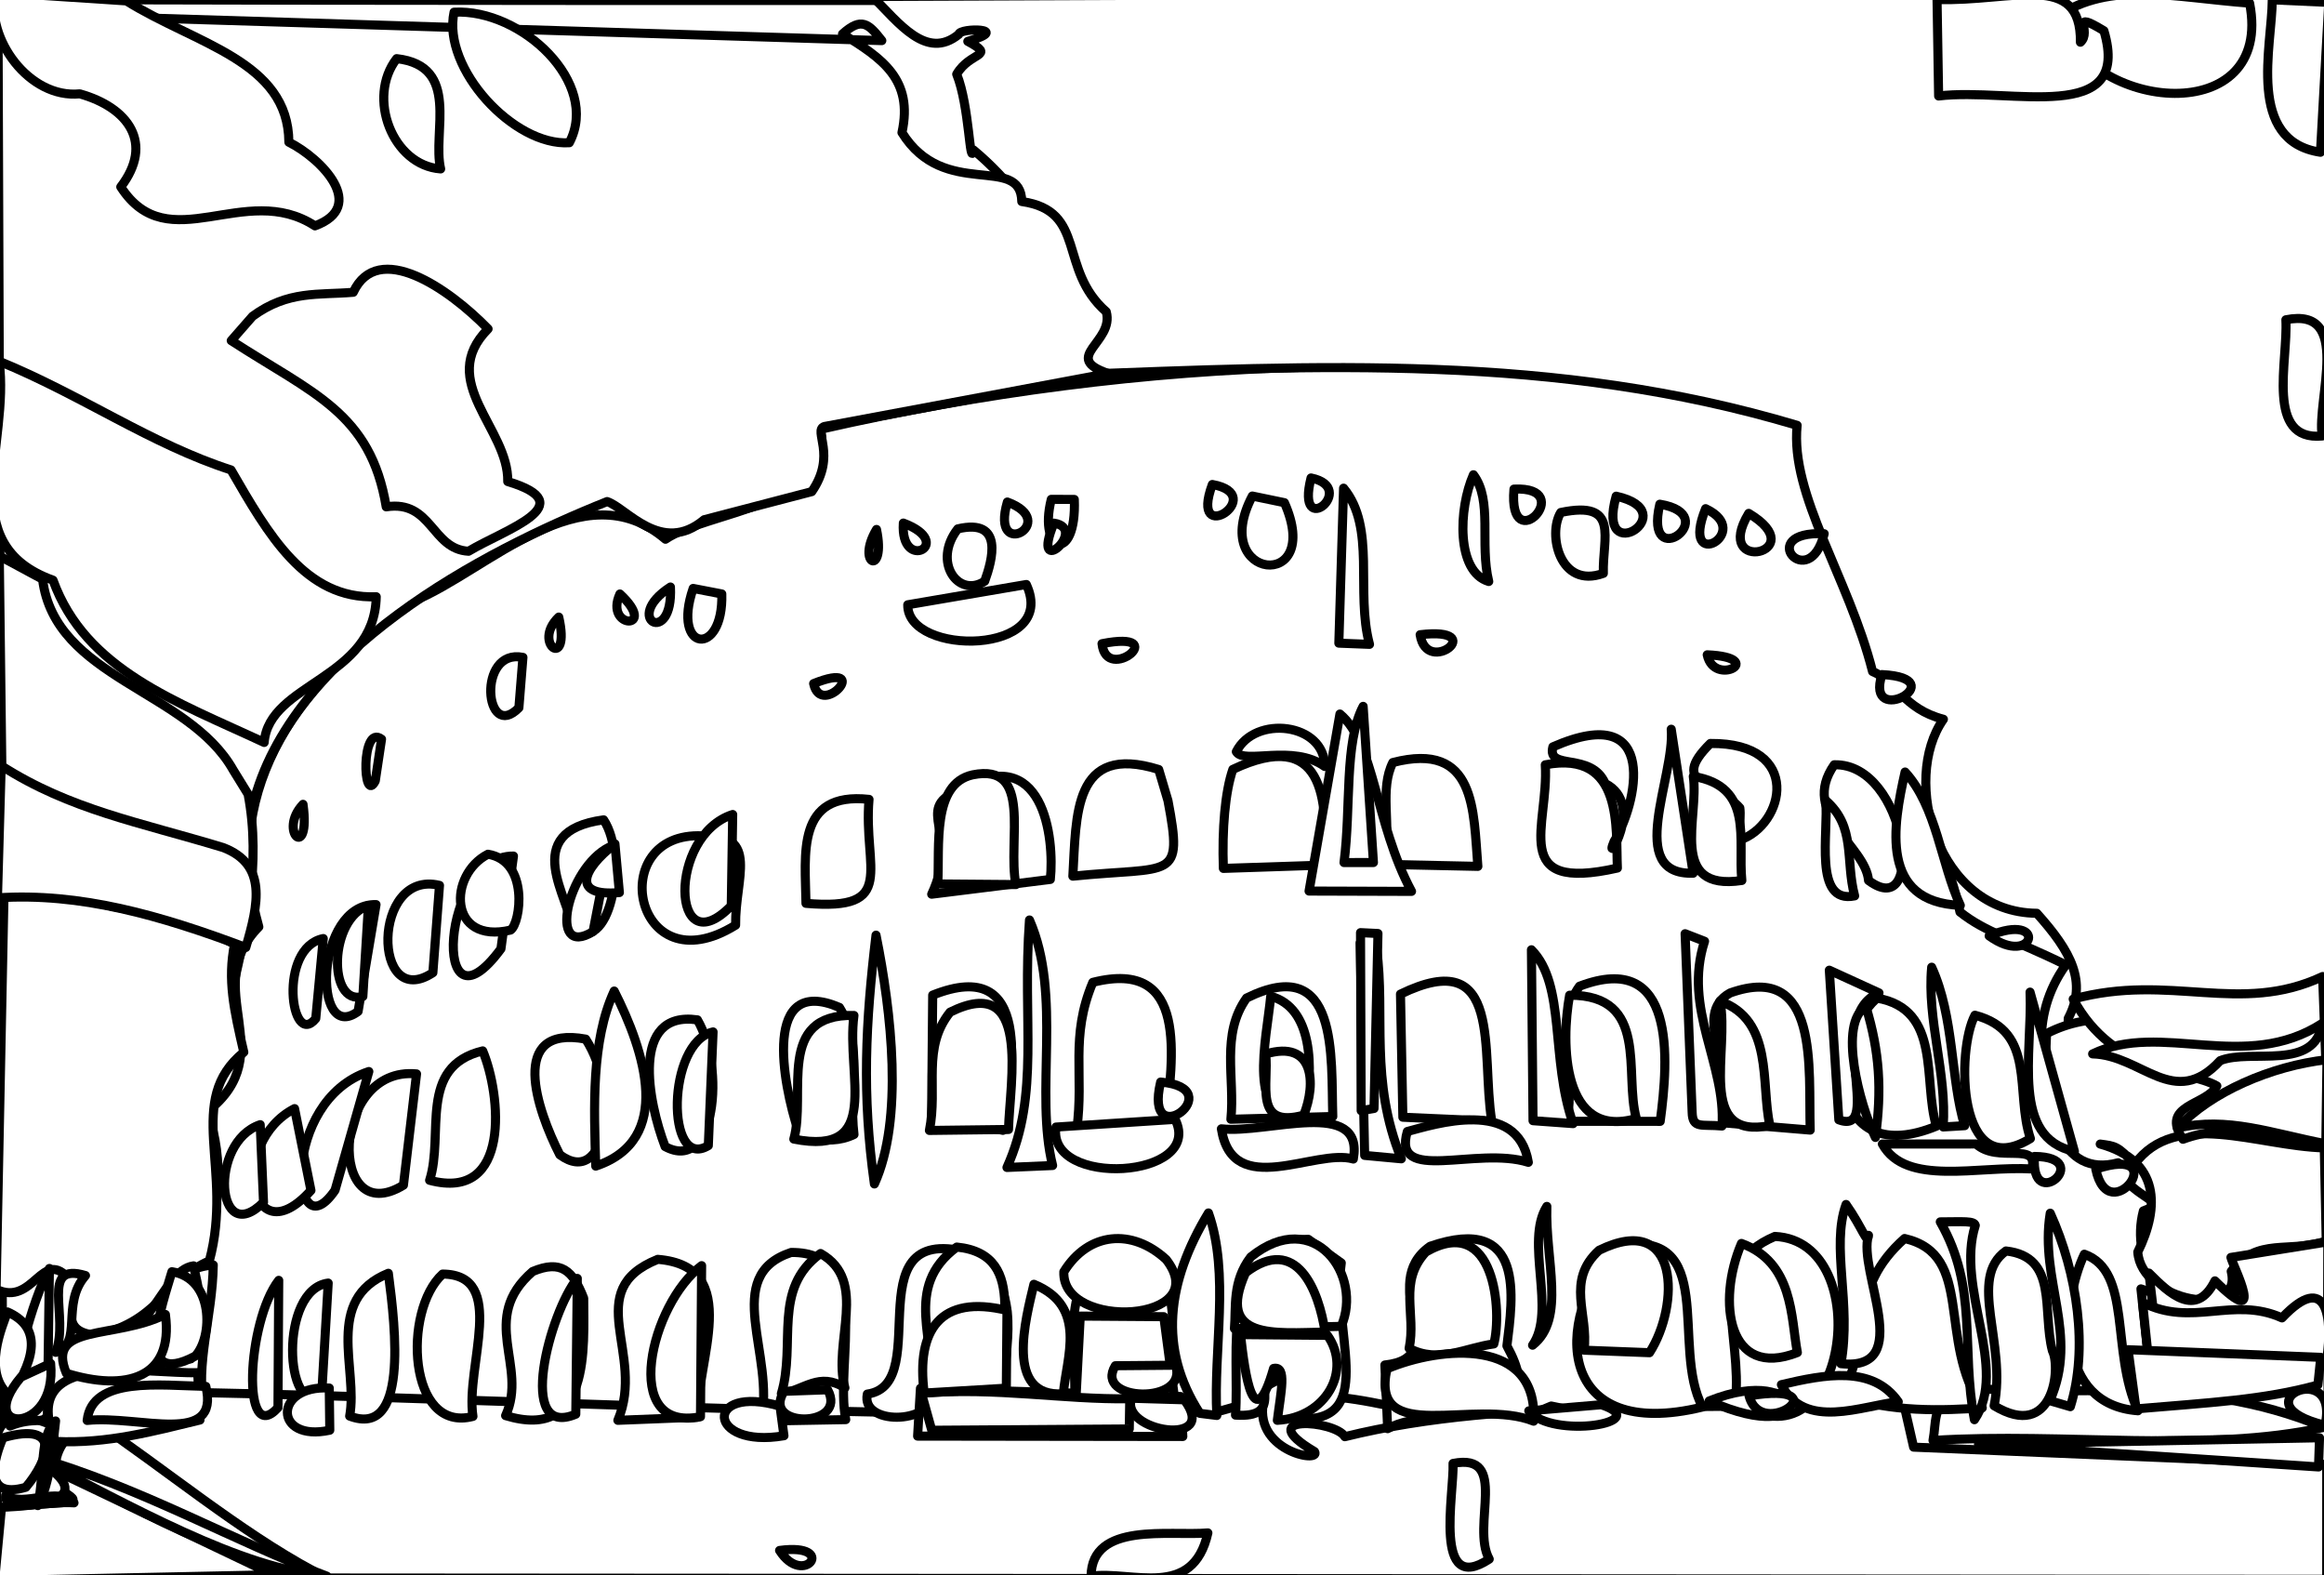 <?xml version="1.0" ?>
<svg xmlns="http://www.w3.org/2000/svg" version="1.1" width="512" height="347">
  <rect width="100%" height="100%" fill="#808080" stroke="none"/>
  <defs/>
  <g>
    <path d="M -0.056 0.21 L 511.041 0.686 L 511.088 345.581 L 0.764 345.617 L -0.056 0.21" stroke-width="0.0" fill="rgb(255, 255, 255)" opacity="1.0" stroke="rgb(0, 0, 0)" stroke-opacity="1.0" stroke-linecap="round" stroke-linejoin="round"/>
    <path d="M -0.243 -0.129 L 0.667 348.241 L 513.041 347.922 L 513.083 0.951 C 340.987 -0.52 170.966 0.512 -0.243 -0.129" stroke-width="2.0" fill="rgb(255, 255, 255)" opacity="1.0" stroke="rgb(0, 0, 0)" stroke-opacity="1.0" stroke-linecap="round" stroke-linejoin="round"/>
    <path d="M 475.026 266.415 C 469.387 254.673 459.384 259.787 455.459 250.137 C 448.778 237.094 447.024 223.82 455.12 212.541 C 443.23 206.685 437.621 205.509 431.798 200.889 C 428.846 186.188 419.363 173.718 429.051 158.988 C 408.492 140.305 400.93 113.944 396.453 90.288 C 324.86 75.679 251.784 78.344 180.748 94.571 C 184.609 111.292 155.493 112.665 146.614 118.781 C 128.346 103.211 107.2 125.925 90.996 132.456 C 63.008 152.095 49.04 176.061 57.022 204.159 C 43.69 217.78 62.34 231.826 45.666 244.881 C 53.814 267.038 38.027 287.884 43.37 313.252 L 159.382 314.451 C 170.776 303.747 189.935 321.566 202.867 310.388 C 209.242 309.729 208.67 310.713 213.044 307.065 C 228.194 310.224 243.34 307.518 259.254 309.597 C 269.583 325.968 281.21 293.429 284.912 307.924 C 302.985 305.214 322.612 318.437 341.751 309.707 C 369.17 315.807 395.361 307.524 420.319 311.536 C 439.769 307.304 462.243 315.318 475.639 304.092 C 475.5 287.316 471.293 276.556 475.026 266.415" stroke-width="2.0" fill="rgb(255, 255, 255)" opacity="1.0" stroke="rgb(0, 0, 0)" stroke-opacity="1.0" stroke-linecap="round" stroke-linejoin="round"/>
    <path d="M 192.198 -0.774 C 197.988 5.007 204.117 13.383 211.218 7.575 C 211.327 6.046 223.334 6.152 213.218 9.113 C 219.617 12.568 213.735 11.261 210.773 16.345 C 213.627 23.43 213.608 37.164 214.477 33.044 C 229.794 45.788 240.566 67.204 234.839 82.573 C 290.698 80.494 342.602 77.754 395.927 93.69 C 394.351 109.154 407.238 127.048 412.543 147.92 C 417.89 150.108 419.265 156.107 428.15 158.434 C 418.786 171.737 426.682 200.977 448.729 201.173 C 456.318 209.615 459.883 216.29 455.654 224.315 C 455.556 236.866 453.49 253.24 473.27 256.583 C 478.06 265.635 469.941 280.626 485.279 281.133 C 491.951 274.696 501.678 270.691 513.098 271.022 L 513.07 -2.086 L 192.198 -0.774" stroke-width="2.0" fill="rgb(255, 255, 255)" opacity="1.0" stroke="rgb(0, 0, 0)" stroke-opacity="1.0" stroke-linecap="round" stroke-linejoin="round"/>
    <path d="M 194.274 8.946 L -0.441 2.953 L 0.554 278.722 C 7.326 278.687 11.401 274.436 19.911 280.699 C 21.354 297.006 34.594 280.867 46.315 276.481 C 42.773 242.195 53.657 209.332 55.687 177.424 C 64.041 143.469 106.501 121.366 133.756 110.481 C 137.992 111.854 145.728 122.402 155.147 114.477 L 178.841 108.293 C 184.418 100.257 179.058 94.785 181.61 93.949 L 244.161 82.264 C 233.624 78.722 245.573 75.422 243.72 68.67 C 232.995 59.277 239.586 46.467 225.109 44.39 C 224.911 33.745 208.017 44.211 198.71 29.203 C 201.253 17.471 194.343 12.857 185.615 7.478 C 189.808 3.709 191.37 5.226 194.274 8.946" stroke-width="2.0" fill="rgb(255, 255, 255)" opacity="1.0" stroke="rgb(0, 0, 0)" stroke-opacity="1.0" stroke-linecap="round" stroke-linejoin="round"/>
    <path d="M 12.915 320.676 C 30.321 333.19 51.01 335.84 69.946 347.592 L 512.595 347.882 L 512.602 321.152 C 483.588 318.526 454.908 316.349 427.512 315.809 L 420.678 308.812 C 376.367 311.11 332.854 307.409 296.288 316.465 C 294.22 312.829 275.48 311.4 289.615 319.76 C 291.166 322.448 275.508 319.498 278.534 308.057 L 268.257 310.962 C 189.196 313.032 106.202 307.519 22.708 306.352 C 17.042 315.203 12.052 313.177 12.915 320.676" stroke-width="2.0" fill="rgb(255, 255, 255)" opacity="1.0" stroke="rgb(0, 0, 0)" stroke-opacity="1.0" stroke-linecap="round" stroke-linejoin="round"/>
    <path d="M -0.16 122.445 L 1.745 279.271 C 8.507 275.513 14.01 276.922 22.095 278.754 C 27.342 282.364 22.538 287.114 25.541 288.661 C 30.512 280.943 41.418 276.578 42.952 267.992 C 41.512 236.632 60.465 205.184 54.655 174.937 L 51.385 169.634 C 41.454 151.983 12.067 149.434 9.377 127.585 L -0.16 122.445" stroke-width="2.0" fill="rgb(255, 255, 255)" opacity="1.0" stroke="rgb(0, 0, 0)" stroke-opacity="1.0" stroke-linecap="round" stroke-linejoin="round"/>
    <path d="M 0.964 192.978 L -0.862 283.98 C 7.477 288 9.247 274.454 15.393 281.948 C 18.737 284.051 11.229 292.935 20.608 294.046 C 34.321 291.974 36.892 281.605 46.12 277.753 C 51.568 257.53 40.613 242.393 53.711 231.772 C 51.511 222.263 50.094 215.839 51.671 207.977 C 34.823 199.215 15.78 199.948 0.964 192.978" stroke-width="2.0" fill="rgb(255, 255, 255)" opacity="1.0" stroke="rgb(0, 0, 0)" stroke-opacity="1.0" stroke-linecap="round" stroke-linejoin="round"/>
    <path d="M -0.202 79.57 C 2.318 97.809 -10.479 119.821 11.678 127.798 C 18.824 147.617 39.055 154.586 58.199 163.542 C 59.249 150.331 82.53 149.699 82.889 131.448 C 67.226 132.081 59.063 117.622 50.895 103.517 C 33.266 97.837 17.997 87.012 -0.202 79.57" stroke-width="2.0" fill="rgb(255, 255, 255)" opacity="1.0" stroke="rgb(0, 0, 0)" stroke-opacity="1.0" stroke-linecap="round" stroke-linejoin="round"/>
    <path d="M 512.834 225.677 C 493.685 236.268 470.896 217.234 450.879 227.679 C 449.843 245.368 454.001 259.511 466.642 256.129 C 467.852 263.723 478.89 264.376 472.203 266.729 C 469.225 277.993 477.116 291.496 488.491 284.122 C 497.96 287.665 488.741 278.327 493.376 276.07 L 512.743 272.985 L 512.834 225.677" stroke-width="2.0" fill="rgb(255, 255, 255)" opacity="1.0" stroke="rgb(0, 0, 0)" stroke-opacity="1.0" stroke-linecap="round" stroke-linejoin="round"/>
    <path d="M -1.028 -1.696 C -3.239 8.519 6.452 21.788 17.575 20.671 C 28.297 23.685 33.974 31.549 26.606 41.17 C 37.108 57.417 53.888 39.668 69.39 49.753 C 81.044 45.477 70.875 34.942 63.641 31.319 C 63.557 13.445 43.105 9.744 27.843 0.199 L -1.028 -1.696" stroke-width="2.0" fill="rgb(255, 255, 255)" opacity="1.0" stroke="rgb(0, 0, 0)" stroke-opacity="1.0" stroke-linecap="round" stroke-linejoin="round"/>
    <path d="M 55.647 69.665 L 50.945 75.031 C 69.012 86.765 81.637 90.889 85.088 111.642 C 95.174 110.075 95.048 120.981 103.226 121.427 C 111.301 116.578 128.68 111.15 111.86 106.068 C 112.112 94.357 96.082 84.034 107.529 72.45 C 98.841 63.508 83.245 52.76 77.826 64.379 C 70.243 65.038 63.468 63.913 55.647 69.665" stroke-width="2.0" fill="rgb(255, 255, 255)" opacity="1.0" stroke="rgb(0, 0, 0)" stroke-opacity="1.0" stroke-linecap="round" stroke-linejoin="round"/>
    <path d="M 0.265 168.66 L -0.559 197.773 C 17.657 196.58 35.197 201.564 54.154 208.702 C 56.986 199.058 58.848 190.431 49.192 186.704 C 30.74 181.099 15.429 178.388 0.265 168.66" stroke-width="2.0" fill="rgb(255, 255, 255)" opacity="1.0" stroke="rgb(0, 0, 0)" stroke-opacity="1.0" stroke-linecap="round" stroke-linejoin="round"/>
    <path d="M 462.697 252.006 C 475.834 255.63 475.854 265.877 470.976 275.782 C 471.723 286.713 494.232 290.772 491.556 280.046 C 497.301 272.354 504.458 276.16 512.492 273.341 L 512.064 252.853 C 497.304 252.467 479.347 244.14 470.273 256.437 C 466.543 252.401 466.047 252.463 462.697 252.006" stroke-width="2.0" fill="rgb(255, 255, 255)" opacity="1.0" stroke="rgb(0, 0, 0)" stroke-opacity="1.0" stroke-linecap="round" stroke-linejoin="round"/>
    <path d="M 0.579 330.012 L -1.123 347.646 L 69.124 346.082 C 52.751 337.279 36.672 323.805 19.863 312.42 C 6.069 321.381 15.907 328.62 12.62 329.971 L 0.579 330.012" stroke-width="2.0" fill="rgb(255, 255, 255)" opacity="1.0" stroke="rgb(0, 0, 0)" stroke-opacity="1.0" stroke-linecap="round" stroke-linejoin="round"/>
    <path d="M 471.669 283.907 L 474.436 309.563 C 486.245 309.607 499.915 311.559 512.911 308.252 L 512.779 286.264 C 498.539 285.459 485.967 289.029 471.669 283.907" stroke-width="2.0" fill="rgb(255, 255, 255)" opacity="1.0" stroke="rgb(0, 0, 0)" stroke-opacity="1.0" stroke-linecap="round" stroke-linejoin="round"/>
    <path d="M 512.877 322.606 C 514.881 312.86 511.866 308.943 502.43 306.256 L 419.049 307.619 L 421.589 318.766 L 512.877 322.606" stroke-width="2.0" fill="rgb(255, 255, 255)" opacity="1.0" stroke="rgb(0, 0, 0)" stroke-opacity="1.0" stroke-linecap="round" stroke-linejoin="round"/>
    <path d="M 315.088 274.516 C 303.085 282.932 320.488 298.994 305.1 300.671 L 305.716 314.697 C 316.55 308.739 343.066 316.786 331.987 296.457 C 333.275 285.927 336.193 267.241 315.088 274.516" stroke-width="2.0" fill="rgb(255, 255, 255)" opacity="1.0" stroke="rgb(0, 0, 0)" stroke-opacity="1.0" stroke-linecap="round" stroke-linejoin="round"/>
    <path d="M 513.071 251.572 L 511.697 215.1 C 493.406 223.71 478.219 214.216 456.748 220.074 C 465.829 236.852 481.867 235.464 488.394 239.208 C 486.098 243.537 475.713 243.318 480.929 250.949 C 490.809 247.312 500.309 249.956 513.071 251.572" stroke-width="2.0" fill="rgb(255, 255, 255)" opacity="1.0" stroke="rgb(0, 0, 0)" stroke-opacity="1.0" stroke-linecap="round" stroke-linejoin="round"/>
    <path d="M 512.842 273.538 L 491.495 276.975 C 491.964 278.938 499.641 293.679 487.971 282.138 C 483.818 290.509 477.909 284.93 473.436 280.421 L 475.251 295.93 L 512.777 296.859 L 512.842 273.538" stroke-width="2.0" fill="rgb(255, 255, 255)" opacity="1.0" stroke="rgb(0, 0, 0)" stroke-opacity="1.0" stroke-linecap="round" stroke-linejoin="round"/>
    <path d="M 288.228 272.988 C 268.23 273.25 273.196 298.067 272.193 311.712 C 282.677 312.399 276.61 304.92 279.152 300.557 C 284.359 302.424 280.566 307.831 287.634 312.548 C 302.996 312.201 293.441 293.167 295.496 278.197 L 288.228 272.988" stroke-width="2.0" fill="rgb(255, 255, 255)" opacity="1.0" stroke="rgb(0, 0, 0)" stroke-opacity="1.0" stroke-linecap="round" stroke-linejoin="round"/>
    <path d="M 0.342 331.936 L -1.189 348.171 L 60.209 346.879 L 13.611 324.637 C 9.073 327.831 19.135 330.05 15.142 330.9 L 0.342 331.936" stroke-width="2.0" fill="rgb(255, 255, 255)" opacity="1.0" stroke="rgb(0, 0, 0)" stroke-opacity="1.0" stroke-linecap="round" stroke-linejoin="round"/>
    <path d="M 356.05 274.499 C 341.731 291.428 343.23 317.701 375.083 309.931 C 367.92 296.621 378.877 270.134 356.05 274.499" stroke-width="2.0" fill="rgb(255, 255, 255)" opacity="1.0" stroke="rgb(0, 0, 0)" stroke-opacity="1.0" stroke-linecap="round" stroke-linejoin="round"/>
    <path d="M 243.813 275.607 C 233.923 283.454 236.834 295.721 236.8 306.575 C 242.938 308.302 249.377 308.307 258.186 308.417 C 258.039 297.076 262.256 271.422 243.813 275.607" stroke-width="2.0" fill="rgb(255, 255, 255)" opacity="1.0" stroke="rgb(0, 0, 0)" stroke-opacity="1.0" stroke-linecap="round" stroke-linejoin="round"/>
    <path d="M 391.025 272.352 C 375.274 278.99 383.986 293.995 382.324 308.655 C 406.876 325.437 413.898 273.41 391.025 272.352" stroke-width="2.0" fill="rgb(255, 255, 255)" opacity="1.0" stroke="rgb(0, 0, 0)" stroke-opacity="1.0" stroke-linecap="round" stroke-linejoin="round"/>
    <path d="M 215.792 276.582 C 186.692 267.012 206.476 304.897 191.079 307.08 C 189.629 313.855 204.879 313.974 205.999 306.889 L 220.948 306.897 C 221.497 295.667 225.04 285.548 215.792 276.582" stroke-width="2.0" fill="rgb(255, 255, 255)" opacity="1.0" stroke="rgb(0, 0, 0)" stroke-opacity="1.0" stroke-linecap="round" stroke-linejoin="round"/>
    <path d="M 347.981 217.24 C 341.876 225.686 347.406 236.204 345.164 246.992 L 365.756 247.006 C 367.622 233.319 369.334 209.09 347.981 217.24" stroke-width="2.0" fill="rgb(255, 255, 255)" opacity="1.0" stroke="rgb(0, 0, 0)" stroke-opacity="1.0" stroke-linecap="round" stroke-linejoin="round"/>
    <path d="M 144.914 277.4 C 127.814 284.275 142.325 298.153 136.123 312.86 L 153.793 312.16 C 153.117 300.284 164.025 278.958 144.914 277.4" stroke-width="2.0" fill="rgb(255, 255, 255)" opacity="1.0" stroke="rgb(0, 0, 0)" stroke-opacity="1.0" stroke-linecap="round" stroke-linejoin="round"/>
    <path d="M 174.293 275.882 C 158.718 281.034 170.948 298.546 167.639 313.045 L 186.324 312.705 C 183.854 299.922 192.552 275.738 174.293 275.882" stroke-width="2.0" fill="rgb(255, 255, 255)" opacity="1.0" stroke="rgb(0, 0, 0)" stroke-opacity="1.0" stroke-linecap="round" stroke-linejoin="round"/>
    <path d="M 511.989 314.409 C 482.597 302.153 456.485 308.407 430.437 305.36 C 425.658 310.269 426.62 313.315 425.86 317.29 C 454.933 315.447 485.78 320.161 511.989 314.409" stroke-width="2.0" fill="rgb(255, 255, 255)" opacity="1.0" stroke="rgb(0, 0, 0)" stroke-opacity="1.0" stroke-linecap="round" stroke-linejoin="round"/>
    <path d="M 205.482 219.197 L 205.228 246.641 C 208.936 250.825 215.006 247.406 220.949 248.989 C 223.143 236.117 227.694 210.301 205.482 219.197" stroke-width="2.0" fill="rgb(255, 255, 255)" opacity="1.0" stroke="rgb(0, 0, 0)" stroke-opacity="1.0" stroke-linecap="round" stroke-linejoin="round"/>
    <path d="M 381.17 218.721 C 372.378 223.579 383.017 235.423 378.7 247.251 L 398.807 248.93 C 398.368 235.428 401.009 211.653 381.17 218.721" stroke-width="2.0" fill="rgb(255, 255, 255)" opacity="1.0" stroke="rgb(0, 0, 0)" stroke-opacity="1.0" stroke-linecap="round" stroke-linejoin="round"/>
    <path d="M 472.027 286.884 L 473.222 298.369 L 512.611 299.323 C 513.952 290.321 512.698 279.802 502.746 290.3 C 491.949 285.438 482.907 292.462 472.027 286.884" stroke-width="2.0" fill="rgb(255, 255, 255)" opacity="1.0" stroke="rgb(0, 0, 0)" stroke-opacity="1.0" stroke-linecap="round" stroke-linejoin="round"/>
    <path d="M 184.932 221.905 C 167.947 214.618 172.372 238.552 175.895 249.165 C 175.573 249.177 181.736 252.995 188.145 249.897 C 186.888 239.528 190.424 230.74 184.932 221.905" stroke-width="2.0" fill="rgb(255, 255, 255)" opacity="1.0" stroke="rgb(0, 0, 0)" stroke-opacity="1.0" stroke-linecap="round" stroke-linejoin="round"/>
    <path d="M 210.902 174.212 C 201.272 178.326 211.622 183.388 205.261 196.97 L 231.397 193.714 C 232.338 184.774 230.043 162.754 210.902 174.212" stroke-width="2.0" fill="rgb(255, 255, 255)" opacity="1.0" stroke="rgb(0, 0, 0)" stroke-opacity="1.0" stroke-linecap="round" stroke-linejoin="round"/>
    <path d="M 274.632 219.84 C 268.916 227.852 272.092 237.395 271.175 246.542 L 293.626 245.938 C 293.21 232.869 295.08 209.735 274.632 219.84" stroke-width="2.0" fill="rgb(255, 255, 255)" opacity="1.0" stroke="rgb(0, 0, 0)" stroke-opacity="1.0" stroke-linecap="round" stroke-linejoin="round"/>
    <path d="M 419.602 272.808 C 407.003 284.002 412.318 294.315 405.913 307.436 C 416.678 311.176 428.134 310.709 436.712 310.118 C 426.635 295.178 435.156 276.379 419.602 272.808" stroke-width="2.0" fill="rgb(255, 255, 255)" opacity="1.0" stroke="rgb(0, 0, 0)" stroke-opacity="1.0" stroke-linecap="round" stroke-linejoin="round"/>
    <path d="M 240.756 216.387 C 235.679 228.434 238.868 236.761 237.214 248.812 L 256.915 247.111 C 258.22 233.212 262.124 210.962 240.756 216.387" stroke-width="2.0" fill="rgb(255, 255, 255)" opacity="1.0" stroke="rgb(0, 0, 0)" stroke-opacity="1.0" stroke-linecap="round" stroke-linejoin="round"/>
    <path d="M 271.609 169.477 C 269.907 174.387 269.208 182.621 269.52 191.288 L 291.635 190.554 C 292.756 175.8 291.499 160.084 271.609 169.477" stroke-width="2.0" fill="rgb(255, 255, 255)" opacity="1.0" stroke="rgb(0, 0, 0)" stroke-opacity="1.0" stroke-linecap="round" stroke-linejoin="round"/>
    <path d="M 453.198 3.609 C 460.328 25.054 501.012 28.358 495.611 0.698 C 478.704 -0.589 464.998 -4.271 453.198 3.609" stroke-width="2.0" fill="rgb(255, 255, 255)" opacity="1.0" stroke="rgb(0, 0, 0)" stroke-opacity="1.0" stroke-linecap="round" stroke-linejoin="round"/>
    <path d="M 117.343 280.081 C 105.349 290.462 116.417 300.91 111.39 311.825 C 130.279 317.567 128.58 296.609 128.595 285.959 C 126.207 279.785 123.553 277.476 117.343 280.081" stroke-width="2.0" fill="rgb(255, 255, 255)" opacity="1.0" stroke="rgb(0, 0, 0)" stroke-opacity="1.0" stroke-linecap="round" stroke-linejoin="round"/>
    <path d="M 308.54 218.975 L 309.063 246.097 L 328.65 246.955 C 326.188 231.865 331.389 207.852 308.54 218.975" stroke-width="2.0" fill="rgb(255, 255, 255)" opacity="1.0" stroke="rgb(0, 0, 0)" stroke-opacity="1.0" stroke-linecap="round" stroke-linejoin="round"/>
    <path d="M 153.648 224.649 C 138.785 222.518 142.79 242.801 146.532 252.558 C 157.657 258.58 159.839 235.206 153.648 224.649" stroke-width="2.0" fill="rgb(255, 255, 255)" opacity="1.0" stroke="rgb(0, 0, 0)" stroke-opacity="1.0" stroke-linecap="round" stroke-linejoin="round"/>
    <path d="M 426.75 -0.106 L 427.099 21.145 C 442.961 19.207 469.803 27.859 463.514 6.778 C 455.769 2.102 461.021 6.893 458.337 9.298 C 458.517 -6.472 443.446 0.419 426.75 -0.106" stroke-width="2.0" fill="rgb(255, 255, 255)" opacity="1.0" stroke="rgb(0, 0, 0)" stroke-opacity="1.0" stroke-linecap="round" stroke-linejoin="round"/>
    <path d="M 352.293 275.404 C 344.881 282.122 350.051 289.553 348.975 297.409 L 363.398 297.965 C 370.106 287.612 370.165 266.612 352.293 275.404" stroke-width="2.0" fill="rgb(255, 255, 255)" opacity="1.0" stroke="rgb(0, 0, 0)" stroke-opacity="1.0" stroke-linecap="round" stroke-linejoin="round"/>
    <path d="M 100.032 2.686 C 97.377 15.082 113.233 32.24 125.427 31.437 C 132.336 18.311 114.887 1.887 100.032 2.686" stroke-width="2.0" fill="rgb(255, 255, 255)" opacity="1.0" stroke="rgb(0, 0, 0)" stroke-opacity="1.0" stroke-linecap="round" stroke-linejoin="round"/>
    <path d="M 210.794 274.693 C 198.74 283.57 206.495 295.589 205.128 306.914 L 220.719 306.773 C 218.988 295.535 227.479 276.386 210.794 274.693" stroke-width="2.0" fill="rgb(255, 255, 255)" opacity="1.0" stroke="rgb(0, 0, 0)" stroke-opacity="1.0" stroke-linecap="round" stroke-linejoin="round"/>
    <path d="M 46.986 278.644 C 29.282 280.064 40.064 304.82 24.242 303.428 C 15.607 316.11 37.305 310.742 44.997 310.372 C 42.959 300.556 46.799 290.105 46.986 278.644" stroke-width="2.0" fill="rgb(255, 255, 255)" opacity="1.0" stroke="rgb(0, 0, 0)" stroke-opacity="1.0" stroke-linecap="round" stroke-linejoin="round"/>
    <path d="M 202.784 305.81 L 202.161 316.338 L 260.586 316.42 L 260.095 307.614 L 202.784 305.81" stroke-width="2.0" fill="rgb(255, 255, 255)" opacity="1.0" stroke="rgb(0, 0, 0)" stroke-opacity="1.0" stroke-linecap="round" stroke-linejoin="round"/>
    <path d="M 314.125 275.78 C 308.005 282.433 312.046 289.392 310.444 296.998 C 316.981 300.464 323.042 296.797 329.101 296.031 C 330.952 289.138 329.49 266.962 314.125 275.78" stroke-width="2.0" fill="rgb(255, 255, 255)" opacity="1.0" stroke="rgb(0, 0, 0)" stroke-opacity="1.0" stroke-linecap="round" stroke-linejoin="round"/>
    <path d="M 209.316 222.951 C 203.041 230.779 206.663 239.567 204.757 249.007 L 222.182 248.793 C 222.463 238.274 227.278 214.038 209.316 222.951" stroke-width="2.0" fill="rgb(255, 255, 255)" opacity="1.0" stroke="rgb(0, 0, 0)" stroke-opacity="1.0" stroke-linecap="round" stroke-linejoin="round"/>
    <path d="M 413.499 219.854 C 401.367 231.075 403.517 257.572 426.609 248.064 C 423.586 238.071 427.833 222.304 413.499 219.854" stroke-width="2.0" fill="rgb(255, 255, 255)" opacity="1.0" stroke="rgb(0, 0, 0)" stroke-opacity="1.0" stroke-linecap="round" stroke-linejoin="round"/>
    <path d="M 275.558 276.876 C 271.425 282.275 272.351 287.947 271.958 292.659 L 295.47 292.166 C 300.361 281.101 289.637 265.525 275.558 276.876" stroke-width="2.0" fill="rgb(255, 255, 255)" opacity="1.0" stroke="rgb(0, 0, 0)" stroke-opacity="1.0" stroke-linecap="round" stroke-linejoin="round"/>
    <path d="M 255.272 169.497 C 236.337 163.615 237.149 179.63 236.358 192.997 C 258.304 190.765 260.707 194.25 257.314 176.36 L 255.272 169.497" stroke-width="2.0" fill="rgb(255, 255, 255)" opacity="1.0" stroke="rgb(0, 0, 0)" stroke-opacity="1.0" stroke-linecap="round" stroke-linejoin="round"/>
    <path d="M 237.991 289.899 L 237.006 308.767 L 258.712 307.567 L 256.392 290.031 L 237.991 289.899" stroke-width="2.0" fill="rgb(255, 255, 255)" opacity="1.0" stroke="rgb(0, 0, 0)" stroke-opacity="1.0" stroke-linecap="round" stroke-linejoin="round"/>
    <path d="M 306.853 167.965 C 303.944 173.757 306.371 181.132 305.259 190.404 L 325.588 190.838 C 324.578 178.578 325.278 163.185 306.853 167.965" stroke-width="2.0" fill="rgb(255, 255, 255)" opacity="1.0" stroke="rgb(0, 0, 0)" stroke-opacity="1.0" stroke-linecap="round" stroke-linejoin="round"/>
    <path d="M 214.29 170.674 C 205.235 172.662 207.066 186.396 206.599 194.707 L 223.805 194.847 C 221.913 184.997 227.636 168 214.29 170.674" stroke-width="2.0" fill="rgb(255, 255, 255)" opacity="1.0" stroke="rgb(0, 0, 0)" stroke-opacity="1.0" stroke-linecap="round" stroke-linejoin="round"/>
    <path d="M 305.564 301.515 C 301.728 318.708 324.87 307.849 337.872 313.05 C 338.927 294.551 317.446 296.495 305.564 301.515" stroke-width="2.0" fill="rgb(255, 255, 255)" opacity="1.0" stroke="rgb(0, 0, 0)" stroke-opacity="1.0" stroke-linecap="round" stroke-linejoin="round"/>
    <path d="M 154.779 184.119 C 133.089 183.061 139.62 217.748 162.062 203.783 C 161.922 193.464 167.447 183.582 154.779 184.119" stroke-width="2.0" fill="rgb(255, 255, 255)" opacity="1.0" stroke="rgb(0, 0, 0)" stroke-opacity="1.0" stroke-linecap="round" stroke-linejoin="round"/>
    <path d="M 129.032 228.889 C 111.839 225.701 118.304 244.499 123.336 254.366 C 133.549 261.877 136.736 240.725 129.032 228.889" stroke-width="2.0" fill="rgb(255, 255, 255)" opacity="1.0" stroke="rgb(0, 0, 0)" stroke-opacity="1.0" stroke-linecap="round" stroke-linejoin="round"/>
    <path d="M 42.639 278.832 C 35.085 279.854 33.032 298.602 18.489 295.287 C 18.268 307.342 36.158 299.203 42.049 299.311 C 45.918 294.591 44.81 288.534 42.639 278.832" stroke-width="2.0" fill="rgb(255, 255, 255)" opacity="1.0" stroke="rgb(0, 0, 0)" stroke-opacity="1.0" stroke-linecap="round" stroke-linejoin="round"/>
    <path d="M 97.514 280.643 C 88.68 288.627 89.884 315.758 104.196 311.997 C 102.489 300.912 111.955 280.766 97.514 280.643" stroke-width="2.0" fill="rgb(255, 255, 255)" opacity="1.0" stroke="rgb(0, 0, 0)" stroke-opacity="1.0" stroke-linecap="round" stroke-linejoin="round"/>
    <path d="M 441.935 275.556 C 433.449 281.587 442.148 295.83 439.325 309.644 C 452.435 317.589 454.081 301.278 452.169 297.566 C 449.867 288.771 453.521 276.84 441.935 275.556" stroke-width="2.0" fill="rgb(255, 255, 255)" opacity="1.0" stroke="rgb(0, 0, 0)" stroke-opacity="1.0" stroke-linecap="round" stroke-linejoin="round"/>
    <path d="M 266.232 267.18 C 257.031 282.376 255.152 297.136 264.341 311.322 L 268.08 311.79 C 267.289 297.374 270.981 280.551 266.232 267.18" stroke-width="2.0" fill="rgb(255, 255, 255)" opacity="1.0" stroke="rgb(0, 0, 0)" stroke-opacity="1.0" stroke-linecap="round" stroke-linejoin="round"/>
    <path d="M 43.559 302.359 C 32.836 302.747 3.437 296.802 12.242 317.51 C 23.623 318.07 33.979 315.226 44.056 312.794 L 43.559 302.359" stroke-width="2.0" fill="rgb(255, 255, 255)" opacity="1.0" stroke="rgb(0, 0, 0)" stroke-opacity="1.0" stroke-linecap="round" stroke-linejoin="round"/>
    <path d="M 512.655 233.418 C 500.405 234.795 487.044 240.54 479.715 248.487 C 490.688 245.886 500.396 249.626 512.404 251.951 L 512.655 233.418" stroke-width="2.0" fill="rgb(255, 255, 255)" opacity="1.0" stroke="rgb(0, 0, 0)" stroke-opacity="1.0" stroke-linecap="round" stroke-linejoin="round"/>
    <path d="M 202.999 306.865 L 205.277 315.05 L 248.792 314.754 L 248.895 308.112 C 234.008 308.319 219.909 305.585 202.999 306.865" stroke-width="2.0" fill="rgb(255, 255, 255)" opacity="1.0" stroke="rgb(0, 0, 0)" stroke-opacity="1.0" stroke-linecap="round" stroke-linejoin="round"/>
    <path d="M 345.804 219.221 C 343.874 229.649 344.081 251.138 360.502 246.367 C 357.715 236.414 363.515 219.156 345.804 219.221" stroke-width="2.0" fill="rgb(255, 255, 255)" opacity="1.0" stroke="rgb(0, 0, 0)" stroke-opacity="1.0" stroke-linecap="round" stroke-linejoin="round"/>
    <path d="M 340.441 168.468 C 341.301 181.745 332.233 196.674 356.326 191.209 C 355.926 182.843 357.853 165.146 340.441 168.468" stroke-width="2.0" fill="rgb(255, 255, 255)" opacity="1.0" stroke="rgb(0, 0, 0)" stroke-opacity="1.0" stroke-linecap="round" stroke-linejoin="round"/>
    <path d="M 468.835 297.303 L 470.588 310.344 C 486.492 308.974 498.751 308.391 510.651 305.077 L 511.286 298.987 L 468.835 297.303" stroke-width="2.0" fill="rgb(255, 255, 255)" opacity="1.0" stroke="rgb(0, 0, 0)" stroke-opacity="1.0" stroke-linecap="round" stroke-linejoin="round"/>
    <path d="M 180.775 276.114 C 170.037 283.88 175.449 296.019 172.135 306.993 C 177.202 306.18 180.476 302.138 186.141 305.703 C 183.326 295.731 191.504 282.19 180.775 276.114" stroke-width="2.0" fill="rgb(255, 255, 255)" opacity="1.0" stroke="rgb(0, 0, 0)" stroke-opacity="1.0" stroke-linecap="round" stroke-linejoin="round"/>
    <path d="M 132.983 180.59 C 113.979 183.179 125.888 198.299 125.88 204.284 C 134.335 211.195 138.564 188.93 132.983 180.59" stroke-width="2.0" fill="rgb(255, 255, 255)" opacity="1.0" stroke="rgb(0, 0, 0)" stroke-opacity="1.0" stroke-linecap="round" stroke-linejoin="round"/>
    <path d="M 404.102 168.462 C 396.465 179.351 411.033 186.295 411.657 193.947 C 424.528 203.578 420.137 168.035 404.102 168.462" stroke-width="2.0" fill="rgb(255, 255, 255)" opacity="1.0" stroke="rgb(0, 0, 0)" stroke-opacity="1.0" stroke-linecap="round" stroke-linejoin="round"/>
    <path d="M 273.291 293.979 C 274.271 302.769 276.186 316.743 280.579 301.432 C 283.57 300.797 282.176 306.625 281.412 312.86 C 292.251 312.24 297.872 301.817 292.452 294.146 L 273.291 293.979" stroke-width="2.0" fill="rgb(255, 255, 255)" opacity="1.0" stroke="rgb(0, 0, 0)" stroke-opacity="1.0" stroke-linecap="round" stroke-linejoin="round"/>
    <path d="M 376.814 163.763 C 367.409 173.045 378.533 172.428 383.302 177.958 C 384.028 183.633 379.51 194.892 383.197 185.071 C 393.197 181.788 397.337 163.588 376.814 163.763" stroke-width="2.0" fill="rgb(255, 255, 255)" opacity="1.0" stroke="rgb(0, 0, 0)" stroke-opacity="1.0" stroke-linecap="round" stroke-linejoin="round"/>
    <path d="M 188.135 223.678 C 170.826 223.251 177.673 241.149 174.883 250.907 C 194.518 254.808 186.359 236.876 188.135 223.678" stroke-width="2.0" fill="rgb(255, 255, 255)" opacity="1.0" stroke="rgb(0, 0, 0)" stroke-opacity="1.0" stroke-linecap="round" stroke-linejoin="round"/>
    <path d="M 191.456 176.08 C 175.277 174.33 177.425 188.267 177.565 198.985 C 197.901 200.728 190.141 191.385 191.456 176.08" stroke-width="2.0" fill="rgb(255, 255, 255)" opacity="1.0" stroke="rgb(0, 0, 0)" stroke-opacity="1.0" stroke-linecap="round" stroke-linejoin="round"/>
    <path d="M 113.121 188.569 C 97.136 188.362 94.872 230.028 110.364 208.996 L 113.121 188.569" stroke-width="2.0" fill="rgb(255, 255, 255)" opacity="1.0" stroke="rgb(0, 0, 0)" stroke-opacity="1.0" stroke-linecap="round" stroke-linejoin="round"/>
    <path d="M 435.1 223.627 C 431.019 231.216 431.083 260.763 447.317 250.796 C 443.894 240.556 448.692 227.161 435.1 223.627" stroke-width="2.0" fill="rgb(255, 255, 255)" opacity="1.0" stroke="rgb(0, 0, 0)" stroke-opacity="1.0" stroke-linecap="round" stroke-linejoin="round"/>
    <path d="M 106.344 231.483 C 91.972 234.96 97.911 249.83 94.648 259.988 C 112.695 264.809 110.374 241.049 106.344 231.483" stroke-width="2.0" fill="rgb(255, 255, 255)" opacity="1.0" stroke="rgb(0, 0, 0)" stroke-opacity="1.0" stroke-linecap="round" stroke-linejoin="round"/>
    <path d="M 221.847 288.654 C 207.133 285.07 201.801 293.002 203.616 306.853 L 221.703 305.776 L 221.847 288.654" stroke-width="2.0" fill="rgb(255, 255, 255)" opacity="1.0" stroke="rgb(0, 0, 0)" stroke-opacity="1.0" stroke-linecap="round" stroke-linejoin="round"/>
    <path d="M 154.574 278.789 C 143.413 287.084 136.443 315.651 154.324 312.065 L 154.574 278.789" stroke-width="2.0" fill="rgb(255, 255, 255)" opacity="1.0" stroke="rgb(0, 0, 0)" stroke-opacity="1.0" stroke-linecap="round" stroke-linejoin="round"/>
    <path d="M 7.073 320.687 C 28.783 331.715 52.878 345.577 71.999 347.18 C 51.278 339.469 31.455 327.737 7.073 320.687" stroke-width="2.0" fill="rgb(255, 255, 255)" opacity="1.0" stroke="rgb(0, 0, 0)" stroke-opacity="1.0" stroke-linecap="round" stroke-linejoin="round"/>
    <path d="M 511.61 225.431 C 494.554 236.455 476.137 224.846 461.026 232.147 C 471.88 232.401 478.977 244.646 489.129 233.629 C 495.925 230.927 510.011 236.066 511.61 225.431" stroke-width="2.0" fill="rgb(255, 255, 255)" opacity="1.0" stroke="rgb(0, 0, 0)" stroke-opacity="1.0" stroke-linecap="round" stroke-linejoin="round"/>
    <path d="M 85.557 280.469 C 71.314 286.246 78.95 301.564 77.034 311.93 C 89.912 316.791 87.201 292.926 85.557 280.469" stroke-width="2.0" fill="rgb(255, 255, 255)" opacity="1.0" stroke="rgb(0, 0, 0)" stroke-opacity="1.0" stroke-linecap="round" stroke-linejoin="round"/>
    <path d="M 435.885 318.14 L 510.794 323.132 L 511.013 316.703 L 435.885 318.14" stroke-width="2.0" fill="rgb(255, 255, 255)" opacity="1.0" stroke="rgb(0, 0, 0)" stroke-opacity="1.0" stroke-linecap="round" stroke-linejoin="round"/>
    <path d="M 383.657 273.898 C 378.191 286.711 380.674 303.95 395.979 297.931 C 394.527 290.189 395.161 278.084 383.657 273.898" stroke-width="2.0" fill="rgb(255, 255, 255)" opacity="1.0" stroke="rgb(0, 0, 0)" stroke-opacity="1.0" stroke-linecap="round" stroke-linejoin="round"/>
    <path d="M 403.018 213.706 L 405.112 246.666 C 415.221 250.38 401.737 223.796 413.961 218.713 L 403.018 213.706" stroke-width="2.0" fill="rgb(255, 255, 255)" opacity="1.0" stroke="rgb(0, 0, 0)" stroke-opacity="1.0" stroke-linecap="round" stroke-linejoin="round"/>
    <path d="M 226.805 202.65 C 225.169 225.092 229.159 240.902 221.844 257.162 L 231.9 256.729 C 227.901 240.655 234.073 219.298 226.805 202.65" stroke-width="2.0" fill="rgb(255, 255, 255)" opacity="1.0" stroke="rgb(0, 0, 0)" stroke-opacity="1.0" stroke-linecap="round" stroke-linejoin="round"/>
    <path d="M 274.411 280.35 C 267.747 295.288 280.991 293.589 291.931 293.424 C 290.565 284.325 285.705 271.714 274.411 280.35" stroke-width="2.0" fill="rgb(255, 255, 255)" opacity="1.0" stroke="rgb(0, 0, 0)" stroke-opacity="1.0" stroke-linecap="round" stroke-linejoin="round"/>
    <path d="M 279.947 219.462 C 279.137 228.592 274.185 248.226 287.406 245.347 C 289.511 235.145 289.174 221.913 279.947 219.462" stroke-width="2.0" fill="rgb(255, 255, 255)" opacity="1.0" stroke="rgb(0, 0, 0)" stroke-opacity="1.0" stroke-linecap="round" stroke-linejoin="round"/>
    <path d="M 299.643 207.719 L 300.651 254.502 L 308.73 255.255 C 301.674 237.931 305.244 223.562 303.292 209.031 L 299.643 207.719" stroke-width="2.0" fill="rgb(255, 255, 255)" opacity="1.0" stroke="rgb(0, 0, 0)" stroke-opacity="1.0" stroke-linecap="round" stroke-linejoin="round"/>
    <path d="M 459.201 276.271 C 454.15 286.855 452.817 309.401 471.013 310.756 C 464.958 297.64 469.805 280.063 459.201 276.271" stroke-width="2.0" fill="rgb(255, 255, 255)" opacity="1.0" stroke="rgb(0, 0, 0)" stroke-opacity="1.0" stroke-linecap="round" stroke-linejoin="round"/>
    <path d="M 269.08 248.65 C 271.547 264.424 289.765 252.895 298.151 255.304 C 300.59 241.646 279.206 249.814 269.08 248.65" stroke-width="2.0" fill="rgb(255, 255, 255)" opacity="1.0" stroke="rgb(0, 0, 0)" stroke-opacity="1.0" stroke-linecap="round" stroke-linejoin="round"/>
    <path d="M 371.244 205.673 L 372.796 245.008 C 372.89 248.712 374.861 247.601 379.375 248.03 C 380.279 234.372 370.717 222.216 375.533 207.337 L 371.244 205.673" stroke-width="2.0" fill="rgb(255, 255, 255)" opacity="1.0" stroke="rgb(0, 0, 0)" stroke-opacity="1.0" stroke-linecap="round" stroke-linejoin="round"/>
    <path d="M 11.2 313.818 C -4.458 307.269 -1.139 321.406 -0.489 332.03 C 5.324 331.846 21.381 331.239 10.781 323.344 L 11.2 313.818" stroke-width="2.0" fill="rgb(255, 255, 255)" opacity="1.0" stroke="rgb(0, 0, 0)" stroke-opacity="1.0" stroke-linecap="round" stroke-linejoin="round"/>
    <path d="M 234.371 280.143 C 233.892 293.24 267.707 291.332 256.918 277.432 C 249.415 270.532 239.8 271.344 234.371 280.143" stroke-width="2.0" fill="rgb(255, 255, 255)" opacity="1.0" stroke="rgb(0, 0, 0)" stroke-opacity="1.0" stroke-linecap="round" stroke-linejoin="round"/>
    <path d="M 37.876 280.127 C 35.892 286.928 28.967 306.191 43.015 298.71 C 46.942 294.544 47.173 281.602 37.876 280.127" stroke-width="2.0" fill="rgb(255, 255, 255)" opacity="1.0" stroke="rgb(0, 0, 0)" stroke-opacity="1.0" stroke-linecap="round" stroke-linejoin="round"/>
    <path d="M 192.997 205.992 C 190.689 225.301 189.866 241.044 192.641 260.794 C 199.085 246.6 196.43 222.996 192.997 205.992" stroke-width="2.0" fill="rgb(255, 255, 255)" opacity="1.0" stroke="rgb(0, 0, 0)" stroke-opacity="1.0" stroke-linecap="round" stroke-linejoin="round"/>
    <path d="M 295.198 157.281 L 288.398 196.278 L 310.976 196.348 C 302.861 181.18 302.935 163.696 295.198 157.281" stroke-width="2.0" fill="rgb(255, 255, 255)" opacity="1.0" stroke="rgb(0, 0, 0)" stroke-opacity="1.0" stroke-linecap="round" stroke-linejoin="round"/>
    <path d="M 406.701 265.314 C 403.337 274.664 407.96 287.068 405.574 300.38 C 422.164 302.134 409.139 279.887 411.65 272.112 C 411.424 274.414 410.401 270.566 406.701 265.314" stroke-width="2.0" fill="rgb(255, 255, 255)" opacity="1.0" stroke="rgb(0, 0, 0)" stroke-opacity="1.0" stroke-linecap="round" stroke-linejoin="round"/>
    <path d="M 342.116 164.513 C 340.742 169.844 350.56 165.524 353.64 172.588 C 362.803 177.21 352.928 191.641 355.609 185.329 C 360.513 177.489 366.073 153.997 342.116 164.513" stroke-width="2.0" fill="rgb(255, 255, 255)" opacity="1.0" stroke="rgb(0, 0, 0)" stroke-opacity="1.0" stroke-linecap="round" stroke-linejoin="round"/>
    <path d="M 127.185 281.6 C 121.15 289.037 113.597 317.106 126.852 311.509 L 127.185 281.6" stroke-width="2.0" fill="rgb(255, 255, 255)" opacity="1.0" stroke="rgb(0, 0, 0)" stroke-opacity="1.0" stroke-linecap="round" stroke-linejoin="round"/>
    <path d="M 378.92 220.534 C 381.103 231.215 373.6 251.219 389.916 247.93 C 387.882 238.709 390.825 224.711 378.92 220.534" stroke-width="2.0" fill="rgb(255, 255, 255)" opacity="1.0" stroke="rgb(0, 0, 0)" stroke-opacity="1.0" stroke-linecap="round" stroke-linejoin="round"/>
    <path d="M 266.107 337.66 C 257.662 338.399 240.504 335.139 240.371 347.19 C 249.307 345.907 262.791 352.51 266.107 337.66" stroke-width="2.0" fill="rgb(255, 255, 255)" opacity="1.0" stroke="rgb(0, 0, 0)" stroke-opacity="1.0" stroke-linecap="round" stroke-linejoin="round"/>
    <path d="M 91.77 236.552 C 72.786 234.696 72.22 271.286 88.881 261.06 L 91.77 236.552" stroke-width="2.0" fill="rgb(255, 255, 255)" opacity="1.0" stroke="rgb(0, 0, 0)" stroke-opacity="1.0" stroke-linecap="round" stroke-linejoin="round"/>
    <path d="M 373.046 171.023 C 374.379 179.951 367.4 196.412 383.745 193.945 C 382.839 185.042 386.515 173.205 373.046 171.023" stroke-width="2.0" fill="rgb(255, 255, 255)" opacity="1.0" stroke="rgb(0, 0, 0)" stroke-opacity="1.0" stroke-linecap="round" stroke-linejoin="round"/>
    <path d="M 435.178 269.924 C 434.912 268.879 432.607 269.132 427.464 269.146 C 435.84 283.844 431.974 296.748 434.985 312.726 C 442.603 301.504 430.779 283.743 435.178 269.924" stroke-width="2.0" fill="rgb(255, 255, 255)" opacity="1.0" stroke="rgb(0, 0, 0)" stroke-opacity="1.0" stroke-linecap="round" stroke-linejoin="round"/>
    <path d="M 107.504 188.165 C 98.736 192.614 98.705 208.079 112.485 204.87 C 114.699 203.348 116.627 189.64 107.504 188.165" stroke-width="2.0" fill="rgb(255, 255, 255)" opacity="1.0" stroke="rgb(0, 0, 0)" stroke-opacity="1.0" stroke-linecap="round" stroke-linejoin="round"/>
    <path d="M 419.708 170.056 C 417.042 181.868 414.078 198.715 431.879 199.428 C 427.591 190.25 426.714 177.708 419.708 170.056" stroke-width="2.0" fill="rgb(255, 255, 255)" opacity="1.0" stroke="rgb(0, 0, 0)" stroke-opacity="1.0" stroke-linecap="round" stroke-linejoin="round"/>
    <path d="M 500.601 -0.035 C 500.578 10.102 494.764 31.046 511.219 33.539 L 513.059 0.529 L 500.601 -0.035" stroke-width="2.0" fill="rgb(255, 255, 255)" opacity="1.0" stroke="rgb(0, 0, 0)" stroke-opacity="1.0" stroke-linecap="round" stroke-linejoin="round"/>
    <path d="M 10.888 279.411 C 7.038 286.672 2.71 302.418 2.204 314.116 C 7.572 311.968 9.584 313.883 10.436 311.695 L 10.888 279.411" stroke-width="2.0" fill="rgb(255, 255, 255)" opacity="1.0" stroke="rgb(0, 0, 0)" stroke-opacity="1.0" stroke-linecap="round" stroke-linejoin="round"/>
    <path d="M 296.002 107.53 L 294.959 141.67 L 301.718 141.933 C 298.596 130.256 303.208 116.247 296.002 107.53" stroke-width="2.0" fill="rgb(255, 255, 255)" opacity="1.0" stroke="rgb(0, 0, 0)" stroke-opacity="1.0" stroke-linecap="round" stroke-linejoin="round"/>
    <path d="M 451.684 267.233 C 449.266 282.054 458.094 293.938 451.602 308.538 L 456.113 309.856 C 460.076 297.23 457.734 280.531 451.684 267.233" stroke-width="2.0" fill="rgb(255, 255, 255)" opacity="1.0" stroke="rgb(0, 0, 0)" stroke-opacity="1.0" stroke-linecap="round" stroke-linejoin="round"/>
    <path d="M 19.202 312.886 C 30.693 311.688 48.565 318.727 45.346 305.382 C 35.435 305.205 20.244 303.112 19.202 312.886" stroke-width="2.0" fill="rgb(255, 255, 255)" opacity="1.0" stroke="rgb(0, 0, 0)" stroke-opacity="1.0" stroke-linecap="round" stroke-linejoin="round"/>
    <path d="M 320.118 322.357 C 320.387 328.963 315.654 351.673 328.093 343.428 C 324.023 336.038 332.596 319.901 320.118 322.357" stroke-width="2.0" fill="rgb(255, 255, 255)" opacity="1.0" stroke="rgb(0, 0, 0)" stroke-opacity="1.0" stroke-linecap="round" stroke-linejoin="round"/>
    <path d="M 414.706 252 C 419.867 261.392 435.844 256.77 447.625 257.49 C 449.236 251.279 440.117 256.374 435.357 251.989 L 414.706 252" stroke-width="2.0" fill="rgb(255, 255, 255)" opacity="1.0" stroke="rgb(0, 0, 0)" stroke-opacity="1.0" stroke-linecap="round" stroke-linejoin="round"/>
    <path d="M 503.6 70.441 C 504.121 79.479 499.029 97.226 511.598 96.039 C 510.32 87.936 518.337 67.498 503.6 70.441" stroke-width="2.0" fill="rgb(255, 255, 255)" opacity="1.0" stroke="rgb(0, 0, 0)" stroke-opacity="1.0" stroke-linecap="round" stroke-linejoin="round"/>
    <path d="M 87.394 12.917 C 80.738 21.49 86.493 36.451 97.079 37.207 C 95.169 29.117 101.571 14.529 87.394 12.917" stroke-width="2.0" fill="rgb(255, 255, 255)" opacity="1.0" stroke="rgb(0, 0, 0)" stroke-opacity="1.0" stroke-linecap="round" stroke-linejoin="round"/>
    <path d="M 310.05 249.238 C 306.623 260.9 325.257 252.434 336.707 256.031 C 334.371 241.679 315.91 247.705 310.05 249.238" stroke-width="2.0" fill="rgb(255, 255, 255)" opacity="1.0" stroke="rgb(0, 0, 0)" stroke-opacity="1.0" stroke-linecap="round" stroke-linejoin="round"/>
    <path d="M 232.633 248.262 C 230.613 261.746 265.399 259.678 258.897 246.567 L 232.633 248.262" stroke-width="2.0" fill="rgb(255, 255, 255)" opacity="1.0" stroke="rgb(0, 0, 0)" stroke-opacity="1.0" stroke-linecap="round" stroke-linejoin="round"/>
    <path d="M 425.567 213.051 C 424.491 224.794 428.934 236.24 428.104 248.239 L 432.839 247.955 C 429.692 237.706 430.61 224.059 425.567 213.051" stroke-width="2.0" fill="rgb(255, 255, 255)" opacity="1.0" stroke="rgb(0, 0, 0)" stroke-opacity="1.0" stroke-linecap="round" stroke-linejoin="round"/>
    <path d="M 299.735 205.436 L 299.877 244.651 L 302.708 244.168 L 303.577 205.624 L 299.735 205.436" stroke-width="2.0" fill="rgb(255, 255, 255)" opacity="1.0" stroke="rgb(0, 0, 0)" stroke-opacity="1.0" stroke-linecap="round" stroke-linejoin="round"/>
    <path d="M 161.419 179.411 C 147.069 184.01 147.798 213.13 161.103 199.523 L 161.419 179.411" stroke-width="2.0" fill="rgb(255, 255, 255)" opacity="1.0" stroke="rgb(0, 0, 0)" stroke-opacity="1.0" stroke-linecap="round" stroke-linejoin="round"/>
    <path d="M 96.825 195.025 C 81.852 191.413 81.986 223.108 95.366 214.261 L 96.825 195.025" stroke-width="2.0" fill="rgb(255, 255, 255)" opacity="1.0" stroke="rgb(0, 0, 0)" stroke-opacity="1.0" stroke-linecap="round" stroke-linejoin="round"/>
    <path d="M 135.314 218.3 C 130.232 229.303 130.855 243.955 131.248 256.862 C 148.511 251.082 142.02 231.531 135.314 218.3" stroke-width="2.0" fill="rgb(255, 255, 255)" opacity="1.0" stroke="rgb(0, 0, 0)" stroke-opacity="1.0" stroke-linecap="round" stroke-linejoin="round"/>
    <path d="M 337.389 209.21 L 337.74 246.86 L 346.573 247.502 C 341.552 233.209 345.02 216.914 337.389 209.21" stroke-width="2.0" fill="rgb(255, 255, 255)" opacity="1.0" stroke="rgb(0, 0, 0)" stroke-opacity="1.0" stroke-linecap="round" stroke-linejoin="round"/>
    <path d="M 157.097 227.306 C 146.858 229.562 146.675 258.048 156.05 252.346 L 157.097 227.306" stroke-width="2.0" fill="rgb(255, 255, 255)" opacity="1.0" stroke="rgb(0, 0, 0)" stroke-opacity="1.0" stroke-linecap="round" stroke-linejoin="round"/>
    <path d="M 300.314 155.59 C 296.11 163.562 297.682 177.879 296.099 189.999 L 302.581 189.991 L 300.314 155.59" stroke-width="2.0" fill="rgb(255, 255, 255)" opacity="1.0" stroke="rgb(0, 0, 0)" stroke-opacity="1.0" stroke-linecap="round" stroke-linejoin="round"/>
    <path d="M 82.845 199.259 C 69.342 198.932 68.777 230.339 78.891 222.79 L 82.845 199.259" stroke-width="2.0" fill="rgb(255, 255, 255)" opacity="1.0" stroke="rgb(0, 0, 0)" stroke-opacity="1.0" stroke-linecap="round" stroke-linejoin="round"/>
    <path d="M 447.241 218.536 C 447.803 232.086 442.959 250.668 457.014 253.626 L 447.241 218.536" stroke-width="2.0" fill="rgb(255, 255, 255)" opacity="1.0" stroke="rgb(0, 0, 0)" stroke-opacity="1.0" stroke-linecap="round" stroke-linejoin="round"/>
    <path d="M 340.787 265.739 C 335.874 273.407 342.94 288.76 337.64 296.314 C 345.068 290.507 340.389 277.521 340.787 265.739" stroke-width="2.0" fill="rgb(255, 255, 255)" opacity="1.0" stroke="rgb(0, 0, 0)" stroke-opacity="1.0" stroke-linecap="round" stroke-linejoin="round"/>
    <path d="M 368.189 160.629 C 369.072 171.109 357.924 192.807 373.018 192.344 L 368.189 160.629" stroke-width="2.0" fill="rgb(255, 255, 255)" opacity="1.0" stroke="rgb(0, 0, 0)" stroke-opacity="1.0" stroke-linecap="round" stroke-linejoin="round"/>
    <path d="M 36.44 289.542 C 25.211 295.122 10.031 291.464 14.623 302.494 C 27.504 306.491 38.342 303.835 36.44 289.542" stroke-width="2.0" fill="rgb(255, 255, 255)" opacity="1.0" stroke="rgb(0, 0, 0)" stroke-opacity="1.0" stroke-linecap="round" stroke-linejoin="round"/>
    <path d="M 199.987 133.217 C 199.823 144.654 233.356 144.402 226.111 128.749 L 199.987 133.217" stroke-width="2.0" fill="rgb(255, 255, 255)" opacity="1.0" stroke="rgb(0, 0, 0)" stroke-opacity="1.0" stroke-linecap="round" stroke-linejoin="round"/>
    <path d="M 0.651 316.706 C -1.116 320.831 -4.214 330.49 5.685 327.607 C 10.772 321.574 13.689 312.949 0.651 316.706" stroke-width="2.0" fill="rgb(255, 255, 255)" opacity="1.0" stroke="rgb(0, 0, 0)" stroke-opacity="1.0" stroke-linecap="round" stroke-linejoin="round"/>
    <path d="M 72.305 282.626 C 61.44 284.033 62.712 312.279 70.86 307.35 L 72.305 282.626" stroke-width="2.0" fill="rgb(255, 255, 255)" opacity="1.0" stroke="rgb(0, 0, 0)" stroke-opacity="1.0" stroke-linecap="round" stroke-linejoin="round"/>
    <path d="M 227.779 282.893 C 226.004 290.424 221.208 307.881 234.258 307.019 C 234.921 299.095 239.716 287.776 227.779 282.893" stroke-width="2.0" fill="rgb(255, 255, 255)" opacity="1.0" stroke="rgb(0, 0, 0)" stroke-opacity="1.0" stroke-linecap="round" stroke-linejoin="round"/>
    <path d="M 134.264 186.585 C 124.915 191.182 120.537 211.431 130.652 205.203 L 134.264 186.585" stroke-width="2.0" fill="rgb(255, 255, 255)" opacity="1.0" stroke="rgb(0, 0, 0)" stroke-opacity="1.0" stroke-linecap="round" stroke-linejoin="round"/>
    <path d="M 278.838 232.174 C 279.62 238.589 276.017 248.681 287.219 245.635 C 290.043 238.621 289.488 228.96 278.838 232.174" stroke-width="2.0" fill="rgb(255, 255, 255)" opacity="1.0" stroke="rgb(0, 0, 0)" stroke-opacity="1.0" stroke-linecap="round" stroke-linejoin="round"/>
    <path d="M 61.407 282.027 C 54.359 291.185 53.149 318.995 61.241 310.07 L 61.407 282.027" stroke-width="2.0" fill="rgb(255, 255, 255)" opacity="1.0" stroke="rgb(0, 0, 0)" stroke-opacity="1.0" stroke-linecap="round" stroke-linejoin="round"/>
    <path d="M 81.258 236.029 C 61.6 242.502 64.033 276.517 73.813 262.175 L 81.258 236.029" stroke-width="2.0" fill="rgb(255, 255, 255)" opacity="1.0" stroke="rgb(0, 0, 0)" stroke-opacity="1.0" stroke-linecap="round" stroke-linejoin="round"/>
    <path d="M 343.847 112.885 C 340.94 117.62 343.596 129.794 353.234 126.294 C 352.998 118.511 356.956 110.139 343.847 112.885" stroke-width="2.0" fill="rgb(255, 255, 255)" opacity="1.0" stroke="rgb(0, 0, 0)" stroke-opacity="1.0" stroke-linecap="round" stroke-linejoin="round"/>
    <path d="M 411.081 221.724 C 404.919 225.362 409.644 243.236 413.173 250.548 C 414.59 240.112 414.123 231.731 411.081 221.724" stroke-width="2.0" fill="rgb(255, 255, 255)" opacity="1.0" stroke="rgb(0, 0, 0)" stroke-opacity="1.0" stroke-linecap="round" stroke-linejoin="round"/>
    <path d="M 275.901 109.263 C 266.1 127.821 291.785 130.645 282.974 110.728 L 275.901 109.263" stroke-width="2.0" fill="rgb(255, 255, 255)" opacity="1.0" stroke="rgb(0, 0, 0)" stroke-opacity="1.0" stroke-linecap="round" stroke-linejoin="round"/>
    <path d="M 272.374 165.577 C 273.994 168.453 284.879 163.81 291.85 168.831 C 291.881 159.196 276.452 157.449 272.374 165.577" stroke-width="2.0" fill="rgb(255, 255, 255)" opacity="1.0" stroke="rgb(0, 0, 0)" stroke-opacity="1.0" stroke-linecap="round" stroke-linejoin="round"/>
    <path d="M 81.172 199.444 C 72.444 202.302 72.152 221.678 79.94 219.498 L 81.172 199.444" stroke-width="2.0" fill="rgb(255, 255, 255)" opacity="1.0" stroke="rgb(0, 0, 0)" stroke-opacity="1.0" stroke-linecap="round" stroke-linejoin="round"/>
    <path d="M 71.219 206.737 C 61.193 208.763 64.059 231.211 69.565 224.362 L 71.219 206.737" stroke-width="2.0" fill="rgb(255, 255, 255)" opacity="1.0" stroke="rgb(0, 0, 0)" stroke-opacity="1.0" stroke-linecap="round" stroke-linejoin="round"/>
    <path d="M 402.217 176.309 C 402.921 183.278 399.421 199.229 408.596 197.337 C 406.504 189.426 408.936 182.144 402.217 176.309" stroke-width="2.0" fill="rgb(255, 255, 255)" opacity="1.0" stroke="rgb(0, 0, 0)" stroke-opacity="1.0" stroke-linecap="round" stroke-linejoin="round"/>
    <path d="M 211.01 116.496 C 205.337 123.765 211.127 131.854 216.938 128.026 C 218.582 123.465 221.295 114.096 211.01 116.496" stroke-width="2.0" fill="rgb(255, 255, 255)" opacity="1.0" stroke="rgb(0, 0, 0)" stroke-opacity="1.0" stroke-linecap="round" stroke-linejoin="round"/>
    <path d="M 64.895 244.198 C 50.392 251.643 54.875 277.349 68.504 262.22 L 64.895 244.198" stroke-width="2.0" fill="rgb(255, 255, 255)" opacity="1.0" stroke="rgb(0, 0, 0)" stroke-opacity="1.0" stroke-linecap="round" stroke-linejoin="round"/>
    <path d="M 245.722 300.835 C 240.797 308.794 261.955 309.53 258.986 300.722 L 245.722 300.835" stroke-width="2.0" fill="rgb(255, 255, 255)" opacity="1.0" stroke="rgb(0, 0, 0)" stroke-opacity="1.0" stroke-linecap="round" stroke-linejoin="round"/>
    <path d="M 324.607 104.578 C 321.31 112.06 320.816 125.968 327.986 128.09 C 325.953 119.672 328.89 110.251 324.607 104.578" stroke-width="2.0" fill="rgb(255, 255, 255)" opacity="1.0" stroke="rgb(0, 0, 0)" stroke-opacity="1.0" stroke-linecap="round" stroke-linejoin="round"/>
    <path d="M 336.807 310.778 C 341.967 317.085 364.654 313.362 352.782 309.422 L 336.807 310.778" stroke-width="2.0" fill="rgb(255, 255, 255)" opacity="1.0" stroke="rgb(0, 0, 0)" stroke-opacity="1.0" stroke-linecap="round" stroke-linejoin="round"/>
    <path d="M 115.206 144.8 C 105.015 142.751 106.784 163.638 114.316 155.903 L 115.206 144.8" stroke-width="2.0" fill="rgb(255, 255, 255)" opacity="1.0" stroke="rgb(0, 0, 0)" stroke-opacity="1.0" stroke-linecap="round" stroke-linejoin="round"/>
    <path d="M 249.317 307.998 C 246.473 315.336 268.934 318.985 260.898 308.339 L 249.317 307.998" stroke-width="2.0" fill="rgb(255, 255, 255)" opacity="1.0" stroke="rgb(0, 0, 0)" stroke-opacity="1.0" stroke-linecap="round" stroke-linejoin="round"/>
    <path d="M 1.641 288.984 C 0.694 291.742 -4.202 302.485 2.265 307.544 C 8.554 298.238 8.538 292.03 1.641 288.984" stroke-width="2.0" fill="rgb(255, 255, 255)" opacity="1.0" stroke="rgb(0, 0, 0)" stroke-opacity="1.0" stroke-linecap="round" stroke-linejoin="round"/>
    <path d="M 152.709 129.614 C 147.888 143.655 159.433 144.897 159.018 130.832 L 152.709 129.614" stroke-width="2.0" fill="rgb(255, 255, 255)" opacity="1.0" stroke="rgb(0, 0, 0)" stroke-opacity="1.0" stroke-linecap="round" stroke-linejoin="round"/>
    <path d="M 4.614 303.348 C -6.012 315.979 12.697 316.163 11.153 300.33 L 4.614 303.348" stroke-width="2.0" fill="rgb(255, 255, 255)" opacity="1.0" stroke="rgb(0, 0, 0)" stroke-opacity="1.0" stroke-linecap="round" stroke-linejoin="round"/>
    <path d="M 57.326 247.734 C 45.894 251.585 47.621 275.28 58.056 264.82 L 57.326 247.734" stroke-width="2.0" fill="rgb(255, 255, 255)" opacity="1.0" stroke="rgb(0, 0, 0)" stroke-opacity="1.0" stroke-linecap="round" stroke-linejoin="round"/>
    <path d="M 172.749 306.473 C 167.523 314.661 186.937 314.629 182.339 306.133 L 172.749 306.473" stroke-width="2.0" fill="rgb(255, 255, 255)" opacity="1.0" stroke="rgb(0, 0, 0)" stroke-opacity="1.0" stroke-linecap="round" stroke-linejoin="round"/>
    <path d="M 376.556 308.594 C 401.341 319.586 398.261 299.807 376.556 308.594" stroke-width="2.0" fill="rgb(255, 255, 255)" opacity="1.0" stroke="rgb(0, 0, 0)" stroke-opacity="1.0" stroke-linecap="round" stroke-linejoin="round"/>
    <path d="M 255.7 238.347 C 251.771 254.685 271.517 239.687 255.7 238.347" stroke-width="2.0" fill="rgb(255, 255, 255)" opacity="1.0" stroke="rgb(0, 0, 0)" stroke-opacity="1.0" stroke-linecap="round" stroke-linejoin="round"/>
    <path d="M 231.604 109.99 C 228.61 122.013 237.261 124.211 236.679 110.012 L 231.604 109.99" stroke-width="2.0" fill="rgb(255, 255, 255)" opacity="1.0" stroke="rgb(0, 0, 0)" stroke-opacity="1.0" stroke-linecap="round" stroke-linejoin="round"/>
    <path d="M 171.838 309.739 C 155.029 304.836 155.667 319.193 172.712 316.254 L 171.838 309.739" stroke-width="2.0" fill="rgb(255, 255, 255)" opacity="1.0" stroke="rgb(0, 0, 0)" stroke-opacity="1.0" stroke-linecap="round" stroke-linejoin="round"/>
    <path d="M 72.539 305.748 C 60.214 305.036 60.219 317.74 72.654 315.035 L 72.539 305.748" stroke-width="2.0" fill="rgb(255, 255, 255)" opacity="1.0" stroke="rgb(0, 0, 0)" stroke-opacity="1.0" stroke-linecap="round" stroke-linejoin="round"/>
    <path d="M 135.478 185.881 C 128.035 191.7 125.993 197.538 136.457 196.609 L 135.478 185.881" stroke-width="2.0" fill="rgb(255, 255, 255)" opacity="1.0" stroke="rgb(0, 0, 0)" stroke-opacity="1.0" stroke-linecap="round" stroke-linejoin="round"/>
    <path d="M 392.458 305.001 C 397.549 315.146 410.26 309.633 418.207 308.771 C 412.589 300.741 402.026 302.735 392.458 305.001" stroke-width="2.0" fill="rgb(255, 255, 255)" opacity="1.0" stroke="rgb(0, 0, 0)" stroke-opacity="1.0" stroke-linecap="round" stroke-linejoin="round"/>
    <path d="M 385.335 307.474 C 388.077 317.729 405.969 304.111 385.335 307.474" stroke-width="2.0" fill="rgb(255, 255, 255)" opacity="1.0" stroke="rgb(0, 0, 0)" stroke-opacity="1.0" stroke-linecap="round" stroke-linejoin="round"/>
    <path d="M 232.192 115.233 C 226.806 128.206 240.016 116.42 232.192 115.233" stroke-width="2.0" fill="rgb(255, 255, 255)" opacity="1.0" stroke="rgb(0, 0, 0)" stroke-opacity="1.0" stroke-linecap="round" stroke-linejoin="round"/>
    <path d="M 1.254 329.414 C 0.661 333.245 10.581 330.618 16.304 331.034 C 12.84 327.27 5.311 332.083 1.254 329.414" stroke-width="2.0" fill="rgb(255, 255, 255)" opacity="1.0" stroke="rgb(0, 0, 0)" stroke-opacity="1.0" stroke-linecap="round" stroke-linejoin="round"/>
    <path d="M 18.836 280.971 C 8.641 277.933 15.34 289.946 12.284 297.889 C 18.455 295.874 13.299 287.303 18.836 280.971" stroke-width="2.0" fill="rgb(255, 255, 255)" opacity="1.0" stroke="rgb(0, 0, 0)" stroke-opacity="1.0" stroke-linecap="round" stroke-linejoin="round"/>
    <path d="M 12.247 312.999 C 8.673 316.218 9.91 323.95 8.333 331.646 C 11.185 326.569 11.534 318.696 12.247 312.999" stroke-width="2.0" fill="rgb(255, 255, 255)" opacity="1.0" stroke="rgb(0, 0, 0)" stroke-opacity="1.0" stroke-linecap="round" stroke-linejoin="round"/>
    <path d="M 84.057 162.822 C 79.493 159.326 79.914 177.492 82.674 172.023 L 84.057 162.822" stroke-width="2.0" fill="rgb(255, 255, 255)" opacity="1.0" stroke="rgb(0, 0, 0)" stroke-opacity="1.0" stroke-linecap="round" stroke-linejoin="round"/>
    <path d="M 512.224 313.954 C 515.665 298.758 492.539 309.152 512.224 313.954" stroke-width="2.0" fill="rgb(255, 255, 255)" opacity="1.0" stroke="rgb(0, 0, 0)" stroke-opacity="1.0" stroke-linecap="round" stroke-linejoin="round"/>
    <path d="M 414.612 148.593 C 410.702 160.724 430.937 149.411 414.612 148.593" stroke-width="2.0" fill="rgb(255, 255, 255)" opacity="1.0" stroke="rgb(0, 0, 0)" stroke-opacity="1.0" stroke-linecap="round" stroke-linejoin="round"/>
    <path d="M 461.725 257.537 C 464.615 271.401 479.103 251.764 461.725 257.537" stroke-width="2.0" fill="rgb(255, 255, 255)" opacity="1.0" stroke="rgb(0, 0, 0)" stroke-opacity="1.0" stroke-linecap="round" stroke-linejoin="round"/>
    <path d="M 385.26 113.081 C 377.005 126.764 399.721 121.734 385.26 113.081" stroke-width="2.0" fill="rgb(255, 255, 255)" opacity="1.0" stroke="rgb(0, 0, 0)" stroke-opacity="1.0" stroke-linecap="round" stroke-linejoin="round"/>
    <path d="M 147.703 129.304 C 136.821 136.325 148.37 142.675 147.703 129.304" stroke-width="2.0" fill="rgb(255, 255, 255)" opacity="1.0" stroke="rgb(0, 0, 0)" stroke-opacity="1.0" stroke-linecap="round" stroke-linejoin="round"/>
    <path d="M 199.015 115.217 C 198.278 126.355 210.766 119.648 199.015 115.217" stroke-width="2.0" fill="rgb(255, 255, 255)" opacity="1.0" stroke="rgb(0, 0, 0)" stroke-opacity="1.0" stroke-linecap="round" stroke-linejoin="round"/>
    <path d="M 267.089 106.721 C 261.761 121.102 279.751 109.006 267.089 106.721" stroke-width="2.0" fill="rgb(255, 255, 255)" opacity="1.0" stroke="rgb(0, 0, 0)" stroke-opacity="1.0" stroke-linecap="round" stroke-linejoin="round"/>
    <path d="M 356.056 109.298 C 351.402 125.77 371.492 112.69 356.056 109.298" stroke-width="2.0" fill="rgb(255, 255, 255)" opacity="1.0" stroke="rgb(0, 0, 0)" stroke-opacity="1.0" stroke-linecap="round" stroke-linejoin="round"/>
    <path d="M 333.541 107.738 C 332.181 123.661 347.814 107.049 333.541 107.738" stroke-width="2.0" fill="rgb(255, 255, 255)" opacity="1.0" stroke="rgb(0, 0, 0)" stroke-opacity="1.0" stroke-linecap="round" stroke-linejoin="round"/>
    <path d="M 242.782 141.787 C 243.761 150.914 258.55 138.659 242.782 141.787" stroke-width="2.0" fill="rgb(255, 255, 255)" opacity="1.0" stroke="rgb(0, 0, 0)" stroke-opacity="1.0" stroke-linecap="round" stroke-linejoin="round"/>
    <path d="M 312.872 139.81 C 314.323 149.263 328.375 137.981 312.872 139.81" stroke-width="2.0" fill="rgb(255, 255, 255)" opacity="1.0" stroke="rgb(0, 0, 0)" stroke-opacity="1.0" stroke-linecap="round" stroke-linejoin="round"/>
    <path d="M 221.931 110.583 C 218.027 123.934 233.837 114.988 221.931 110.583" stroke-width="2.0" fill="rgb(255, 255, 255)" opacity="1.0" stroke="rgb(0, 0, 0)" stroke-opacity="1.0" stroke-linecap="round" stroke-linejoin="round"/>
    <path d="M 438.231 206.153 C 448.272 213.394 451.283 200.676 438.231 206.153" stroke-width="2.0" fill="rgb(255, 255, 255)" opacity="1.0" stroke="rgb(0, 0, 0)" stroke-opacity="1.0" stroke-linecap="round" stroke-linejoin="round"/>
    <path d="M 123.1 135.927 C 117.027 141.715 125.848 148.023 123.1 135.927" stroke-width="2.0" fill="rgb(255, 255, 255)" opacity="1.0" stroke="rgb(0, 0, 0)" stroke-opacity="1.0" stroke-linecap="round" stroke-linejoin="round"/>
    <path d="M 365.674 111.063 C 362.001 126.805 380.064 113.436 365.674 111.063" stroke-width="2.0" fill="rgb(255, 255, 255)" opacity="1.0" stroke="rgb(0, 0, 0)" stroke-opacity="1.0" stroke-linecap="round" stroke-linejoin="round"/>
    <path d="M 401.886 117.567 C 386.426 116.854 398.556 131.039 401.886 117.567" stroke-width="2.0" fill="rgb(255, 255, 255)" opacity="1.0" stroke="rgb(0, 0, 0)" stroke-opacity="1.0" stroke-linecap="round" stroke-linejoin="round"/>
    <path d="M 179.251 150.575 C 180.938 158.487 192.568 145.217 179.251 150.575" stroke-width="2.0" fill="rgb(255, 255, 255)" opacity="1.0" stroke="rgb(0, 0, 0)" stroke-opacity="1.0" stroke-linecap="round" stroke-linejoin="round"/>
    <path d="M 375.763 112.046 C 369.857 126.676 386.792 117.207 375.763 112.046" stroke-width="2.0" fill="rgb(255, 255, 255)" opacity="1.0" stroke="rgb(0, 0, 0)" stroke-opacity="1.0" stroke-linecap="round" stroke-linejoin="round"/>
    <path d="M 66.757 177.171 C 61.111 183.169 68.518 189.971 66.757 177.171" stroke-width="2.0" fill="rgb(255, 255, 255)" opacity="1.0" stroke="rgb(0, 0, 0)" stroke-opacity="1.0" stroke-linecap="round" stroke-linejoin="round"/>
    <path d="M 448.228 254.734 C 447.226 267.704 461.727 254.839 448.228 254.734" stroke-width="2.0" fill="rgb(255, 255, 255)" opacity="1.0" stroke="rgb(0, 0, 0)" stroke-opacity="1.0" stroke-linecap="round" stroke-linejoin="round"/>
    <path d="M 288.833 105.282 C 285.311 119.264 299.483 107.48 288.833 105.282" stroke-width="2.0" fill="rgb(255, 255, 255)" opacity="1.0" stroke="rgb(0, 0, 0)" stroke-opacity="1.0" stroke-linecap="round" stroke-linejoin="round"/>
    <path d="M 136.573 130.841 C 133.006 138.63 145.283 138.932 136.573 130.841" stroke-width="2.0" fill="rgb(255, 255, 255)" opacity="1.0" stroke="rgb(0, 0, 0)" stroke-opacity="1.0" stroke-linecap="round" stroke-linejoin="round"/>
    <path d="M 171.748 341.521 C 177.091 349.908 184.695 339.772 171.748 341.521" stroke-width="2.0" fill="rgb(255, 255, 255)" opacity="1.0" stroke="rgb(0, 0, 0)" stroke-opacity="1.0" stroke-linecap="round" stroke-linejoin="round"/>
    <path d="M 193.104 116.626 C 188.428 124.481 195.283 127.164 193.104 116.626" stroke-width="2.0" fill="rgb(255, 255, 255)" opacity="1.0" stroke="rgb(0, 0, 0)" stroke-opacity="1.0" stroke-linecap="round" stroke-linejoin="round"/>
    <path d="M 376.116 144.237 C 377.63 151.518 389.642 144.836 376.116 144.237" stroke-width="2.0" fill="rgb(255, 255, 255)" opacity="1.0" stroke="rgb(0, 0, 0)" stroke-opacity="1.0" stroke-linecap="round" stroke-linejoin="round"/>
  </g>
</svg>
